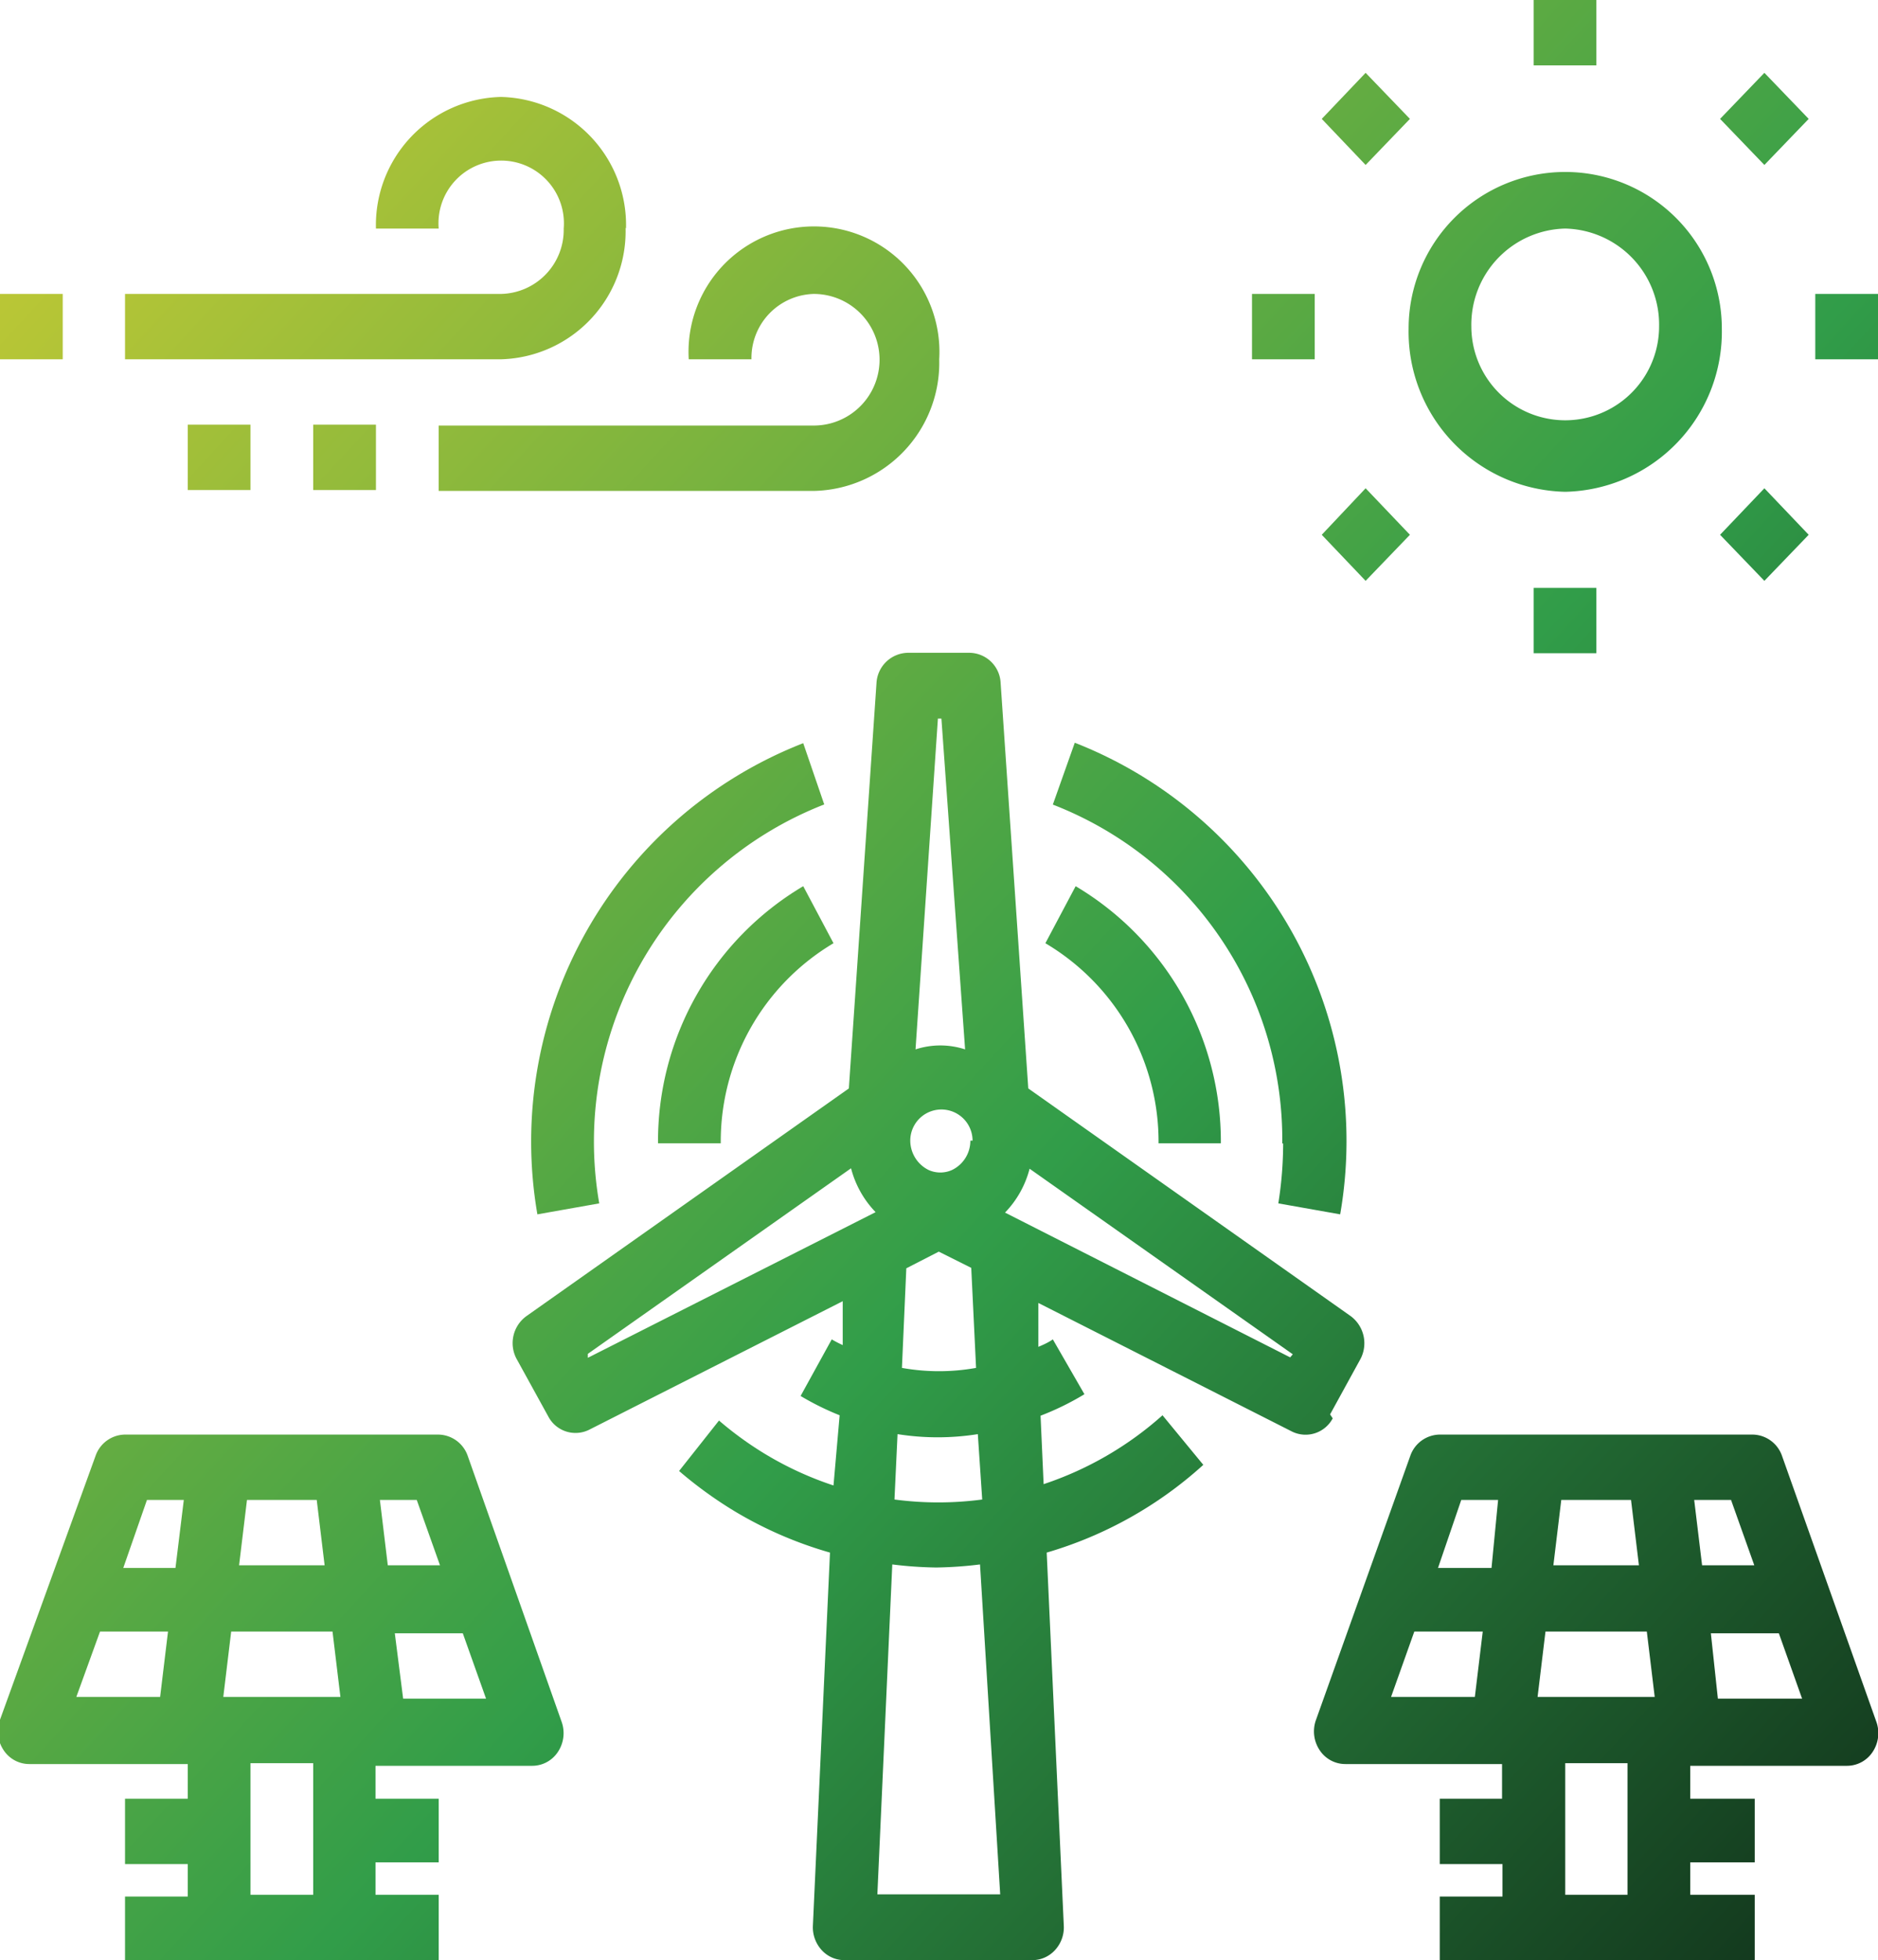 <svg xmlns="http://www.w3.org/2000/svg" xmlns:xlink="http://www.w3.org/1999/xlink" viewBox="0 0 42.81 44.68"><defs><style>.cls-1{fill:url(#New_Gradient_Swatch_5);}.cls-2{fill:url(#New_Gradient_Swatch_5-2);}.cls-3{fill:url(#New_Gradient_Swatch_5-3);}.cls-4{fill:url(#New_Gradient_Swatch_5-4);}.cls-5{fill:url(#New_Gradient_Swatch_5-5);}.cls-6{fill:url(#New_Gradient_Swatch_5-6);}.cls-7{fill:url(#New_Gradient_Swatch_5-7);}.cls-8{fill:url(#New_Gradient_Swatch_5-8);}.cls-9{fill:url(#New_Gradient_Swatch_5-9);}.cls-10{fill:url(#New_Gradient_Swatch_5-10);}.cls-11{fill:url(#New_Gradient_Swatch_5-11);}.cls-12{fill:url(#New_Gradient_Swatch_5-12);}.cls-13{fill:url(#New_Gradient_Swatch_5-13);}.cls-14{fill:url(#New_Gradient_Swatch_5-14);}.cls-15{fill:url(#New_Gradient_Swatch_5-15);}.cls-16{fill:url(#New_Gradient_Swatch_5-16);}.cls-17{fill:url(#New_Gradient_Swatch_5-17);}.cls-18{fill:url(#New_Gradient_Swatch_5-18);}.cls-19{fill:url(#New_Gradient_Swatch_5-19);}.cls-20{fill:url(#New_Gradient_Swatch_5-20);}.cls-21{fill:url(#New_Gradient_Swatch_5-21);}</style><linearGradient id="New_Gradient_Swatch_5" x1="-15.94" y1="17.99" x2="28.56" y2="58.99" gradientUnits="userSpaceOnUse"><stop offset="0" stop-color="#cc3"/><stop offset="0.58" stop-color="#319d49"/><stop offset="1" stop-color="#12351c"/></linearGradient><linearGradient id="New_Gradient_Swatch_5-2" x1="-2.18" y1="3.06" x2="42.32" y2="44.06" xlink:href="#New_Gradient_Swatch_5"/><linearGradient id="New_Gradient_Swatch_5-3" x1="13.02" y1="-13.43" x2="57.52" y2="27.57" xlink:href="#New_Gradient_Swatch_5"/><linearGradient id="New_Gradient_Swatch_5-4" x1="16.35" y1="-17.06" x2="60.85" y2="23.94" xlink:href="#New_Gradient_Swatch_5"/><linearGradient id="New_Gradient_Swatch_5-5" x1="13.29" y1="-13.73" x2="57.79" y2="27.27" xlink:href="#New_Gradient_Swatch_5"/><linearGradient id="New_Gradient_Swatch_5-6" x1="10.07" y1="-10.23" x2="54.57" y2="30.77" xlink:href="#New_Gradient_Swatch_5"/><linearGradient id="New_Gradient_Swatch_5-7" x1="8.57" y1="-8.61" x2="53.07" y2="32.39" xlink:href="#New_Gradient_Swatch_5"/><linearGradient id="New_Gradient_Swatch_5-8" x1="9.67" y1="-9.81" x2="54.17" y2="31.19" xlink:href="#New_Gradient_Swatch_5"/><linearGradient id="New_Gradient_Swatch_5-9" x1="12.74" y1="-13.13" x2="57.24" y2="27.87" xlink:href="#New_Gradient_Swatch_5"/><linearGradient id="New_Gradient_Swatch_5-10" x1="15.96" y1="-16.63" x2="60.46" y2="24.37" xlink:href="#New_Gradient_Swatch_5"/><linearGradient id="New_Gradient_Swatch_5-11" x1="17.46" y1="-18.26" x2="61.96" y2="22.74" xlink:href="#New_Gradient_Swatch_5"/><linearGradient id="New_Gradient_Swatch_5-12" x1="-5" y1="6.12" x2="39.5" y2="47.12" xlink:href="#New_Gradient_Swatch_5"/><linearGradient id="New_Gradient_Swatch_5-13" x1="0.56" y1="0.09" x2="45.06" y2="41.09" xlink:href="#New_Gradient_Swatch_5"/><linearGradient id="New_Gradient_Swatch_5-14" x1="-3.54" y1="4.54" x2="40.96" y2="45.54" xlink:href="#New_Gradient_Swatch_5"/><linearGradient id="New_Gradient_Swatch_5-15" x1="1.84" y1="-1.3" x2="46.34" y2="39.7" xlink:href="#New_Gradient_Swatch_5"/><linearGradient id="New_Gradient_Swatch_5-16" x1="-3.75" y1="4.76" x2="40.75" y2="45.76" xlink:href="#New_Gradient_Swatch_5"/><linearGradient id="New_Gradient_Swatch_5-17" x1="3.06" y1="-2.63" x2="47.56" y2="38.37" xlink:href="#New_Gradient_Swatch_5"/><linearGradient id="New_Gradient_Swatch_5-18" x1="1.27" y1="-0.69" x2="45.77" y2="40.31" xlink:href="#New_Gradient_Swatch_5"/><linearGradient id="New_Gradient_Swatch_5-19" x1="-1.25" y1="2.04" x2="43.25" y2="43.04" xlink:href="#New_Gradient_Swatch_5"/><linearGradient id="New_Gradient_Swatch_5-20" x1="-2.56" y1="3.47" x2="41.94" y2="44.47" xlink:href="#New_Gradient_Swatch_5"/><linearGradient id="New_Gradient_Swatch_5-21" x1="-3.04" y1="3.99" x2="41.46" y2="44.99" xlink:href="#New_Gradient_Swatch_5"/></defs><title>Asset 29</title><g id="Layer_2" data-name="Layer 2"><g id="Layer_1-2" data-name="Layer 1"><path class="cls-1" d="M9.19,38.72,9,37.23h1.55l.53,1.49ZM7.14,43.19H5.71v-3H7.14Zm-4.86-6H3.83l-.18,1.49H1.74Zm1.07-3h.84L4,35.74H2.81Zm2.1,1.49.18-1.49H7.22l.18,1.49Zm-.36,3,.18-1.49H7.58l.18,1.49Zm4.94-3H8.84l-.18-1.49h.84Zm.63-2.5a.72.72,0,0,0-.67-.48H2.85a.72.72,0,0,0-.67.48L0,39.2a.77.77,0,0,0,.08.69.7.7,0,0,0,.59.32H4.28V41H2.85v1.49H4.28v.74H2.85v1.49H10V43.19H8.56v-.74H10V41H8.56v-.75h3.57a.7.7,0,0,0,.59-.32.77.77,0,0,0,.08-.69Z"/><path class="cls-2" d="M39.16,38.72,39,37.23h1.55l.53,1.49ZM37.1,43.19H35.68v-3H37.1Zm-4.86-6H33.8l-.18,1.49H31.71Zm1.07-3h.84L34,35.74H32.78Zm2.1,1.49.18-1.49h1.59l.18,1.49Zm-.36,3,.18-1.49h2.31l.18,1.49Zm4.94-3H38.8l-.18-1.49h.84Zm.63-2.5a.72.72,0,0,0-.67-.48H32.82a.72.72,0,0,0-.67.48L30,39.2a.77.77,0,0,0,.08.69.7.7,0,0,0,.59.32h3.57V41H32.82v1.49h1.43v.74H32.82v1.49H40V43.19H38.53v-.74H40V41H38.53v-.75H42.1a.7.7,0,0,0,.59-.32.77.77,0,0,0,.08-.69Z"/><path class="cls-3" d="M35.68,5.21a2.19,2.19,0,0,1,2.14,2.23,2.14,2.14,0,1,1-4.28,0,2.19,2.19,0,0,1,2.14-2.23m0,6a3.65,3.65,0,0,0,3.57-3.72,3.57,3.57,0,1,0-7.14,0,3.65,3.65,0,0,0,3.57,3.72"/><rect class="cls-4" x="34.96" width="1.43" height="1.49"/><polygon class="cls-5" points="30.13 2.71 31.13 1.66 32.14 2.71 31.13 3.76 30.13 2.71"/><rect class="cls-6" x="28.54" y="6.7" width="1.43" height="1.49"/><polygon class="cls-7" points="30.13 12.19 31.13 11.13 32.14 12.19 31.13 13.24 30.13 12.19"/><rect class="cls-8" x="34.96" y="13.4" width="1.43" height="1.49"/><polygon class="cls-9" points="39.21 12.19 40.22 11.13 41.23 12.19 40.22 13.24 39.21 12.19"/><rect class="cls-10" x="41.38" y="6.7" width="1.43" height="1.49"/><polygon class="cls-11" points="39.21 2.71 40.22 1.66 41.23 2.71 40.22 3.76 39.21 2.71"/><path class="cls-12" d="M29.41,30.94l-6.5-3.3a2.24,2.24,0,0,0,.56-1l6,4.23Zm-7.16.24a4.78,4.78,0,0,1-1.69,0l.1-2.27.74-.38.74.37Zm.14,3a7.58,7.58,0,0,1-2,0l.07-1.49a5.84,5.84,0,0,0,1.83,0Zm.41,9H20l.34-7.52a9,9,0,0,0,1,.07,9,9,0,0,0,1-.07ZM13.4,30.95l0-.09,6-4.23a2.25,2.25,0,0,0,.56,1Zm8.06-14.57L22,23.92a1.82,1.82,0,0,0-1.13,0l.51-7.54ZM22.12,26v0a.74.74,0,0,1-.42.67h0a.65.65,0,0,1-.53,0h0a.75.75,0,0,1-.42-.67v0a.71.71,0,0,1,1.42,0Zm8.2,6.24L31,31a.77.77,0,0,0-.21-1l-7.35-5.19-.63-9.24a.72.72,0,0,0-.71-.69H20.69a.73.73,0,0,0-.71.69l-.63,9.24L12,30a.76.76,0,0,0-.21,1l.71,1.29a.7.7,0,0,0,.93.3l5.78-2.93,0,1a2.69,2.69,0,0,1-.25-.13l-.71,1.29a6.23,6.23,0,0,0,.89.44L19,33.86a7.65,7.65,0,0,1-1.53-.7,7.83,7.83,0,0,1-1.08-.78l-.91,1.15a9.42,9.42,0,0,0,1.27.92,9.07,9.07,0,0,0,2.17.94l-.39,8.51a.77.77,0,0,0,.2.55.7.7,0,0,0,.52.23h4.28a.7.7,0,0,0,.52-.23.76.76,0,0,0,.2-.55l-.39-8.51a9.11,9.11,0,0,0,3.57-2l-.93-1.13a7.72,7.72,0,0,1-2.71,1.57l-.07-1.56a6.21,6.21,0,0,0,1-.49L24,30.53c-.1.07-.21.12-.33.17l0-1,5.78,2.93a.7.7,0,0,0,.93-.3Z"/><path class="cls-13" d="M26.4,26.06h1.43a6.77,6.77,0,0,0-3.31-5.86l-.69,1.3a5.26,5.26,0,0,1,2.58,4.56"/><path class="cls-14" d="M19,21.5l-.69-1.3A6.76,6.76,0,0,0,15,26.06h1.43A5.26,5.26,0,0,1,19,21.5"/><path class="cls-15" d="M29.25,26.06a8.74,8.74,0,0,1-.11,1.37l1.41.25A9.75,9.75,0,0,0,24.5,16.93L24,18.34a8.19,8.19,0,0,1,5.23,7.73"/><path class="cls-16" d="M18.79,18.34l-.48-1.4a9.75,9.75,0,0,0-6.06,10.74l1.41-.25a8.25,8.25,0,0,1,5.12-9.09"/><path class="cls-17" d="M18.55,6.7a1.49,1.49,0,0,1,0,3H10v1.49h8.56a2.92,2.92,0,0,0,2.85-3,2.86,2.86,0,1,0-5.71,0h1.43A1.46,1.46,0,0,1,18.55,6.7"/><path class="cls-18" d="M14.27,5.21a2.92,2.92,0,0,0-2.85-3,2.92,2.92,0,0,0-2.85,3H10a1.43,1.43,0,1,1,2.85,0A1.46,1.46,0,0,1,11.42,6.7H2.85V8.19h8.56a2.92,2.92,0,0,0,2.85-3"/><rect class="cls-19" x="7.14" y="9.68" width="1.43" height="1.49"/><rect class="cls-20" x="4.28" y="9.68" width="1.43" height="1.49"/><rect class="cls-21" y="6.7" width="1.43" height="1.49"/></g></g></svg>